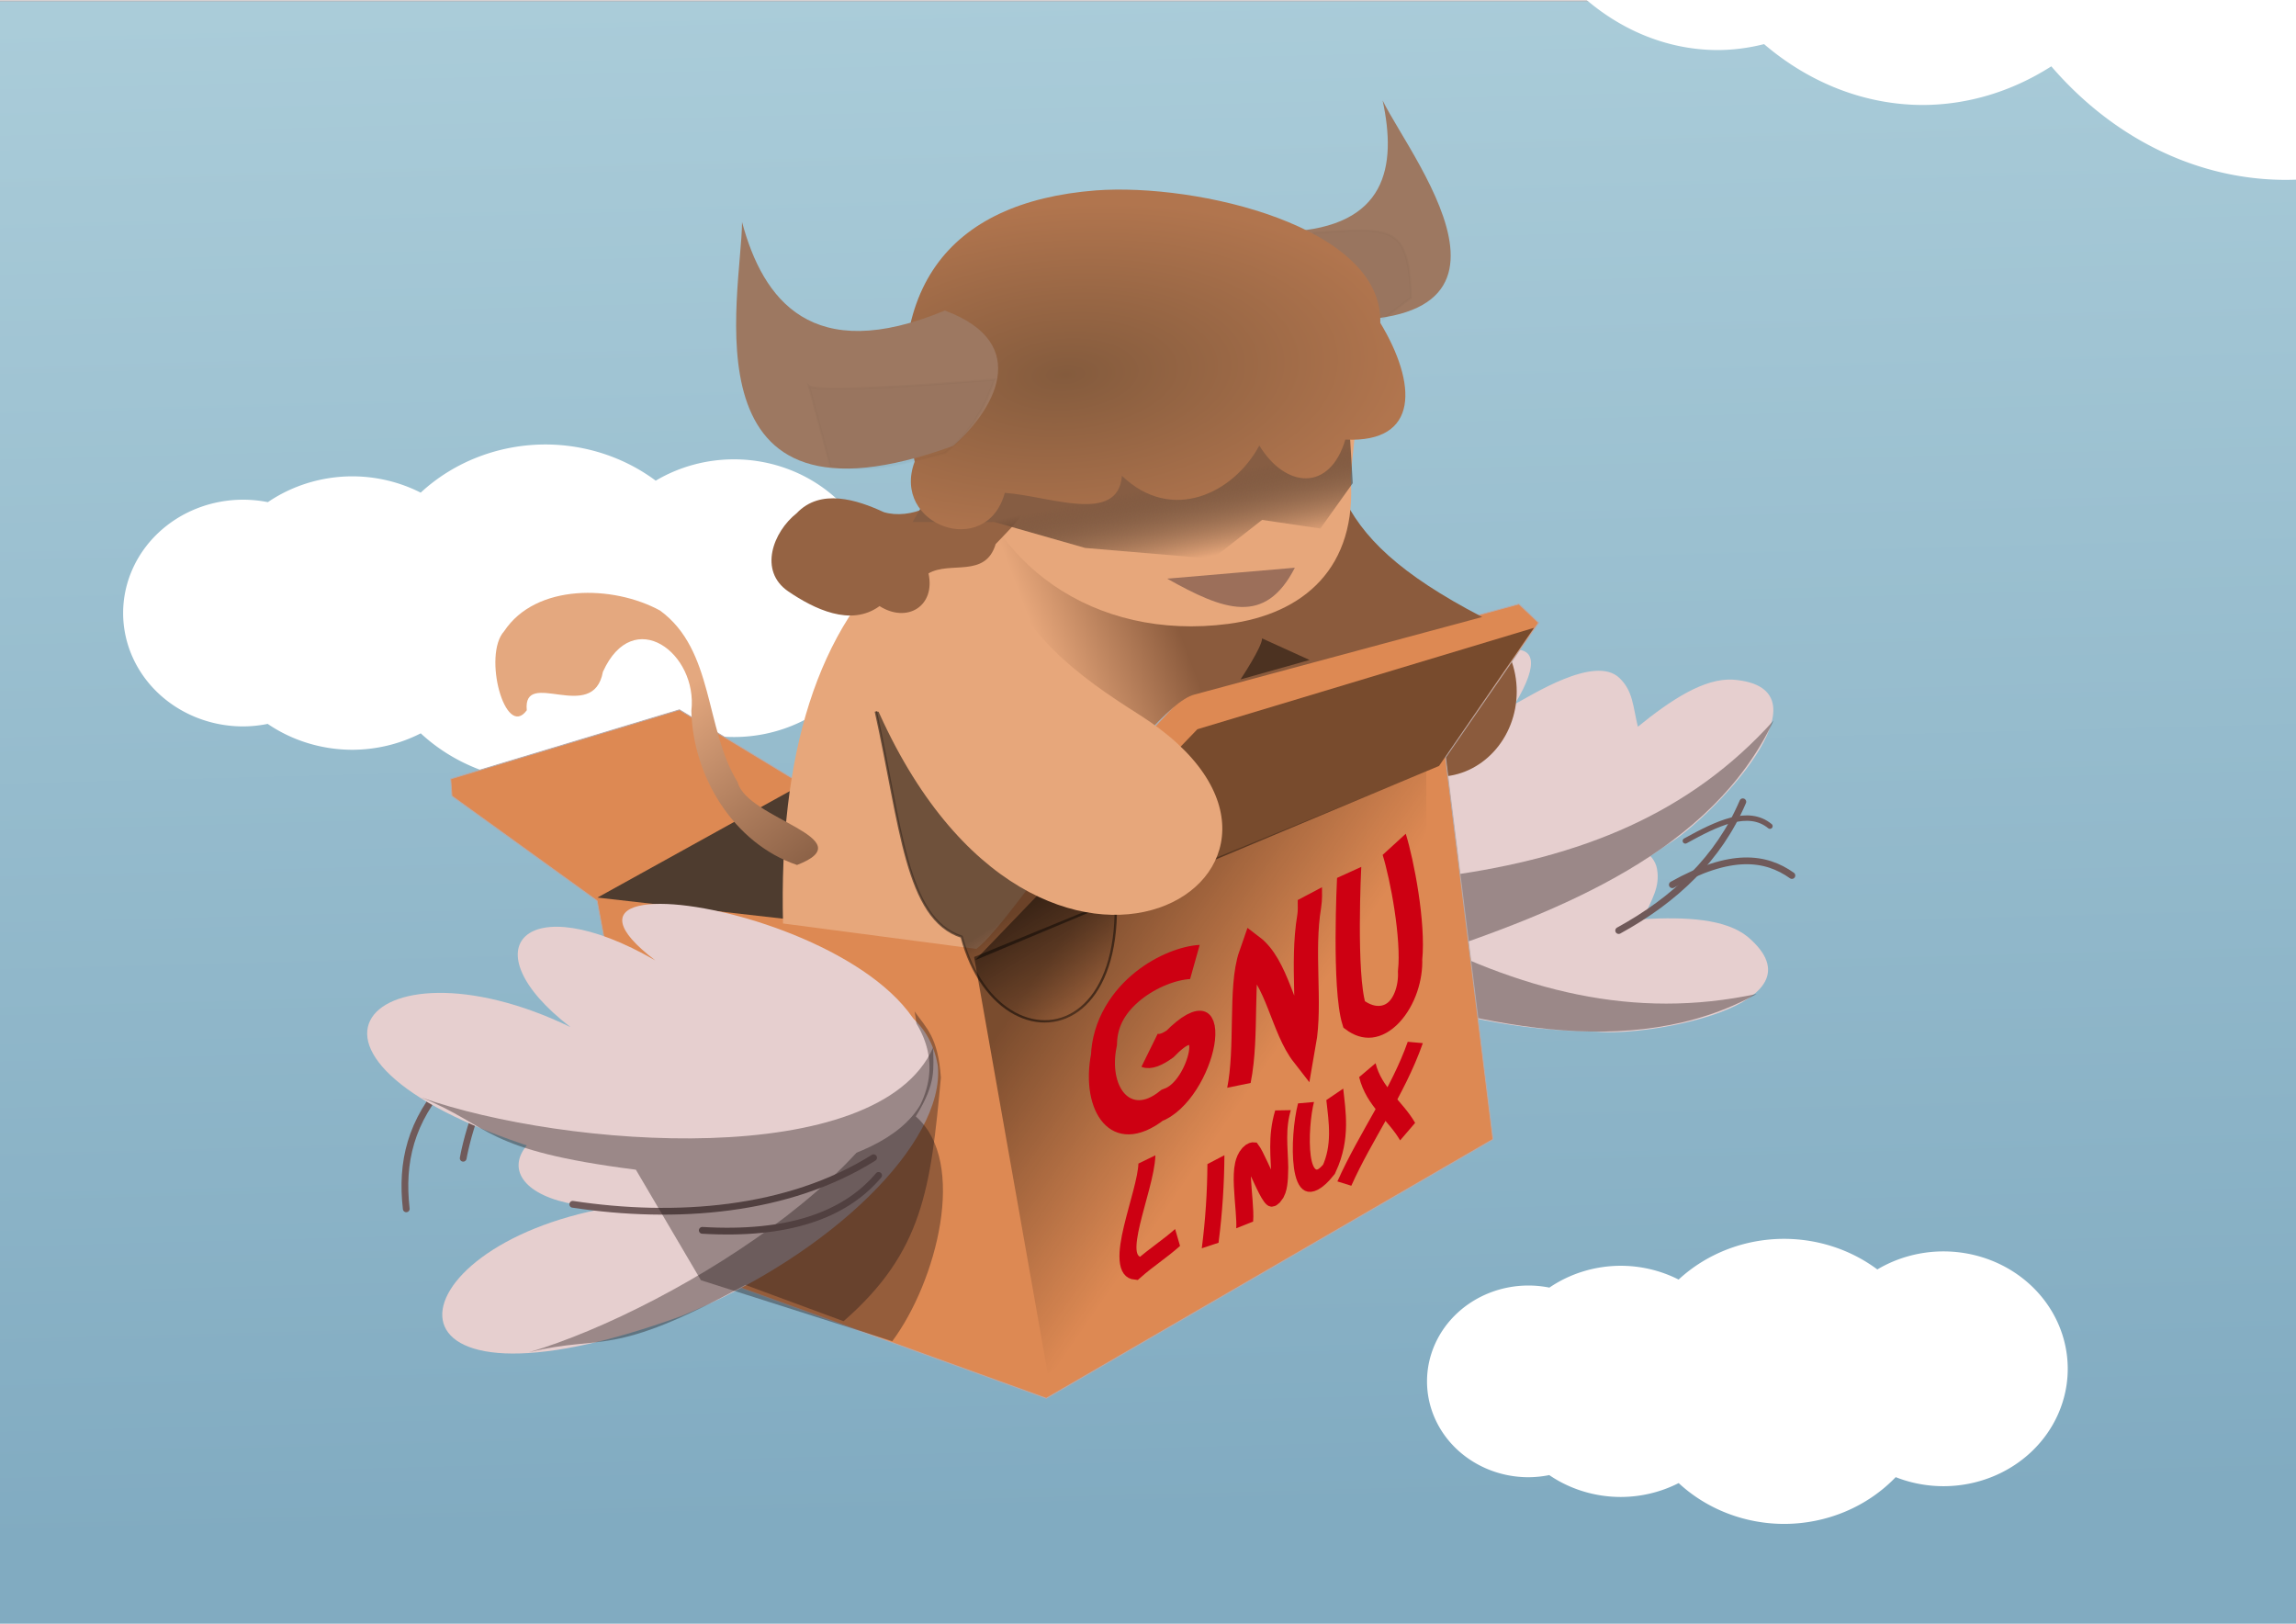 <?xml version="1.0" encoding="UTF-8" standalone="no"?>
<!-- Created with Inkscape (http://www.inkscape.org/) -->

<svg
   xmlns:dc="http://purl.org/dc/elements/1.1/"
   xmlns:cc="http://creativecommons.org/ns#"
   xmlns:rdf="http://www.w3.org/1999/02/22-rdf-syntax-ns#"
   xmlns:svg="http://www.w3.org/2000/svg"
   xmlns="http://www.w3.org/2000/svg"
   xmlns:xlink="http://www.w3.org/1999/xlink"
   xmlns:sodipodi="http://sodipodi.sourceforge.net/DTD/sodipodi-0.dtd"
   xmlns:inkscape="http://www.inkscape.org/namespaces/inkscape"
   width="297mm"
   height="210mm"
   viewBox="0 0 1052.362 744.094"
   id="svg2"
   version="1.1"
   inkscape:version="0.91 r13725"
   sodipodi:docname="gnu.svg">
  <title
     id="title4308">GNU volando</title>
  <sodipodi:namedview
     id="base"
     pagecolor="#ffffff"
     bordercolor="#666666"
     borderopacity="1.0"
     inkscape:pageopacity="0.0"
     inkscape:pageshadow="2"
     inkscape:zoom="0.60491286"
     inkscape:cx="435.96495"
     inkscape:cy="-22.743767"
     inkscape:document-units="px"
     inkscape:current-layer="move2"
     showgrid="false"
     inkscape:window-width="1600"
     inkscape:window-height="900"
     inkscape:window-x="0"
     inkscape:window-y="0"
     inkscape:window-maximized="1"
     showguides="false"
     borderlayer="true"
     inkscape:showpageshadow="false" />
  <defs
     id="defs4">
    <linearGradient
       id="linearGradient5733"
       inkscape:collect="always">
      <stop
         id="stop5735"
         offset="0"
         style="stop-color:#8ba9b9;stop-opacity:1" />
      <stop
         id="stop5737"
         offset="1"
         style="stop-color:#b2cad3;stop-opacity:1" />
    </linearGradient>
    <linearGradient
       id="linearGradient5694"
       inkscape:collect="always">
      <stop
         id="stop5696"
         offset="0"
         style="stop-color:#785e4c;stop-opacity:1" />
      <stop
         id="stop5698"
         offset="1"
         style="stop-color:#9f7b63;stop-opacity:1" />
    </linearGradient>
    <linearGradient
       inkscape:collect="always"
       id="linearGradient4485">
      <stop
         style="stop-color:#deaa87;stop-opacity:1;"
         offset="0"
         id="stop5416" />
      <stop
         style="stop-color:#7c614f;stop-opacity:1"
         offset="1"
         id="stop5418" />
    </linearGradient>
    <linearGradient
       id="linearGradient5374"
       inkscape:collect="always">
      <stop
         id="stop5376"
         offset="0"
         style="stop-color:#000000;stop-opacity:0.449" />
      <stop
         id="stop5378"
         offset="1"
         style="stop-color:#000000;stop-opacity:0;" />
    </linearGradient>
    <linearGradient
       id="linearGradient4557"
       inkscape:collect="always">
      <stop
         id="stop4559"
         offset="0"
         style="stop-color:#7c614f;stop-opacity:1" />
      <stop
         id="stop4561"
         offset="1"
         style="stop-color:#000000;stop-opacity:0;" />
    </linearGradient>
    <linearGradient
       inkscape:collect="always"
       id="linearGradient4232">
      <stop
         style="stop-color:#000000;stop-opacity:1"
         offset="0"
         id="stop4234" />
      <stop
         style="stop-color:#000000;stop-opacity:0;"
         offset="1"
         id="stop4236" />
    </linearGradient>
    <linearGradient
       id="linearGradient4224"
       inkscape:collect="always">
      <stop
         id="stop4226"
         offset="0"
         style="stop-color:#000000;stop-opacity:1;" />
      <stop
         id="stop4228"
         offset="1"
         style="stop-color:#000000;stop-opacity:0;" />
    </linearGradient>
    <linearGradient
       gradientTransform="translate(141.769,121.517)"
       gradientUnits="userSpaceOnUse"
       y2="664.73"
       x2="397.528"
       y1="646.306"
       x1="388.393"
       id="linearGradient4222"
       xlink:href="#linearGradient4224"
       inkscape:collect="always" />
    <linearGradient
       gradientTransform="translate(141.769,121.517)"
       gradientUnits="userSpaceOnUse"
       y2="646.306"
       x2="388.393"
       y1="604.674"
       x1="362.953"
       id="linearGradient4230"
       xlink:href="#linearGradient4232"
       inkscape:collect="always" />
    <linearGradient
       gradientTransform="matrix(1.033,0,0,1.033,87.892,103.323)"
       gradientUnits="userSpaceOnUse"
       y2="506.112"
       x2="448.822"
       y1="527.581"
       x1="391.774"
       id="linearGradient4491"
       xlink:href="#linearGradient4485"
       inkscape:collect="always" />
    <filter
       height="1.641"
       y="-0.32"
       width="1.381"
       x="-0.19"
       id="filter4551"
       style="color-interpolation-filters:sRGB"
       inkscape:collect="always">
      <feGaussianBlur
         id="feGaussianBlur4553"
         stdDeviation="2.429"
         inkscape:collect="always" />
    </filter>
    <linearGradient
       gradientTransform="translate(141.769,121.517)"
       gradientUnits="userSpaceOnUse"
       y2="441.453"
       x2="470.629"
       y1="406.984"
       x1="463.507"
       id="linearGradient4563"
       xlink:href="#linearGradient4557"
       inkscape:collect="always" />
    <filter
       height="1.077"
       y="-0.038"
       width="1.099"
       x="-0.049"
       id="filter4757"
       style="color-interpolation-filters:sRGB"
       inkscape:collect="always">
      <feGaussianBlur
         id="feGaussianBlur4759"
         stdDeviation="2.196"
         inkscape:collect="always" />
    </filter>
    <linearGradient
       gradientTransform="matrix(1.033,0,0,1.033,85.914,103.323)"
       y2="489.91"
       x2="462.466"
       y1="522.464"
       x1="402.008"
       gradientUnits="userSpaceOnUse"
       id="linearGradient4788"
       xlink:href="#linearGradient4485"
       inkscape:collect="always" />
    <filter
       height="1.05"
       y="-0.025"
       width="1.031"
       x="-0.016"
       id="filter4924"
       style="color-interpolation-filters:sRGB"
       inkscape:collect="always">
      <feGaussianBlur
         id="feGaussianBlur4926"
         stdDeviation="1.586"
         inkscape:collect="always" />
    </filter>
    <filter
       height="1.295"
       y="-0.148"
       width="1.141"
       x="-0.071"
       id="filter5364"
       style="color-interpolation-filters:sRGB"
       inkscape:collect="always">
      <feGaussianBlur
         id="feGaussianBlur5366"
         stdDeviation="2.422"
         inkscape:collect="always" />
    </filter>
    <filter
       height="1.296"
       y="-0.148"
       width="1.258"
       x="-0.129"
       id="filter5368"
       style="color-interpolation-filters:sRGB"
       inkscape:collect="always">
      <feGaussianBlur
         id="feGaussianBlur5370"
         stdDeviation="2.422"
         inkscape:collect="always" />
    </filter>
    <linearGradient
       gradientTransform="matrix(1.033,0,0,1.033,87.892,103.323)"
       gradientUnits="userSpaceOnUse"
       y2="683.311"
       x2="468.266"
       y1="622.45"
       x1="380.377"
       id="linearGradient5380"
       xlink:href="#linearGradient5374"
       inkscape:collect="always" />
    <linearGradient
       gradientTransform="matrix(1.033,0,0,1.033,87.892,103.323)"
       y2="583.296"
       x2="280.25"
       y1="504.242"
       x1="218.652"
       gradientUnits="userSpaceOnUse"
       id="linearGradient5422"
       xlink:href="#linearGradient4485"
       inkscape:collect="always" />
    <filter
       height="1.095"
       y="-0.047"
       width="1.032"
       x="-0.016"
       id="filter5626"
       style="color-interpolation-filters:sRGB"
       inkscape:collect="always">
      <feGaussianBlur
         id="feGaussianBlur5628"
         stdDeviation="1.307"
         inkscape:collect="always" />
    </filter>
    <radialGradient
       gradientUnits="userSpaceOnUse"
       gradientTransform="matrix(1.424,-0.103,0.051,0.699,-88.123,263.995)"
       r="111.091"
       fy="366.591"
       fx="391.708"
       cy="366.591"
       cx="391.708"
       id="radialGradient5700"
       xlink:href="#linearGradient5694"
       inkscape:collect="always" />
    <linearGradient
       gradientTransform="matrix(1,0,0,0.967,-0.003,22.567)"
       gradientUnits="userSpaceOnUse"
       y2="288.558"
       x2="607.113"
       y1="1011.871"
       x1="626.658"
       id="linearGradient5739"
       xlink:href="#linearGradient5733"
       inkscape:collect="always" />
    <radialGradient
       gradientUnits="userSpaceOnUse"
       gradientTransform="matrix(1.424,-0.103,0.051,0.699,-88.123,263.995)"
       r="111.091"
       fy="366.591"
       fx="391.708"
       cy="366.591"
       cx="391.708"
       id="radialGradient5700-135"
       xlink:href="#linearGradient5694-734"
       inkscape:collect="always" />
    <linearGradient
       id="linearGradient5694-734"
       inkscape:collect="always">
      <stop
         id="stop5995"
         offset="0"
         style="stop-color:#7c5d47;stop-opacity:1" />
      <stop
         id="stop5997"
         offset="1"
         style="stop-color:#a5795c;stop-opacity:1" />
    </linearGradient>
    <linearGradient
       gradientTransform="matrix(1.033,0,0,1.033,87.892,103.323)"
       gradientUnits="userSpaceOnUse"
       y2="506.112"
       x2="448.822"
       y1="527.581"
       x1="391.774"
       id="linearGradient4491-67"
       xlink:href="#linearGradient4485-581"
       inkscape:collect="always" />
    <linearGradient
       inkscape:collect="always"
       id="linearGradient4485-581">
      <stop
         style="stop-color:#e1a983;stop-opacity:1;"
         offset="0"
         id="stop6200" />
      <stop
         style="stop-color:#815f49;stop-opacity:1"
         offset="1"
         id="stop6202" />
    </linearGradient>
    <linearGradient
       gradientTransform="matrix(1.033,0,0,1.033,85.914,103.323)"
       y2="489.91"
       x2="462.466"
       y1="522.464"
       x1="402.008"
       gradientUnits="userSpaceOnUse"
       id="linearGradient4788-315"
       xlink:href="#linearGradient4485-625"
       inkscape:collect="always" />
    <linearGradient
       inkscape:collect="always"
       id="linearGradient4485-625">
      <stop
         style="stop-color:#e1a983;stop-opacity:1;"
         offset="0"
         id="stop6206" />
      <stop
         style="stop-color:#815f49;stop-opacity:1"
         offset="1"
         id="stop6208" />
    </linearGradient>
    <linearGradient
       gradientTransform="matrix(1.033,0,0,1.033,87.892,103.323)"
       y2="583.296"
       x2="280.25"
       y1="504.242"
       x1="218.652"
       gradientUnits="userSpaceOnUse"
       id="linearGradient5422-354"
       xlink:href="#linearGradient4485-414"
       inkscape:collect="always" />
    <linearGradient
       inkscape:collect="always"
       id="linearGradient4485-414">
      <stop
         style="stop-color:#e1a983;stop-opacity:1;"
         offset="0"
         id="stop6640" />
      <stop
         style="stop-color:#815f49;stop-opacity:1"
         offset="1"
         id="stop6642" />
    </linearGradient>
    <linearGradient
       gradientTransform="translate(141.769,121.517)"
       gradientUnits="userSpaceOnUse"
       y2="646.306"
       x2="388.393"
       y1="604.674"
       x1="362.953"
       id="linearGradient4230-452"
       xlink:href="#linearGradient4232-128"
       inkscape:collect="always" />
    <linearGradient
       inkscape:collect="always"
       id="linearGradient4232-128">
      <stop
         style="stop-color:#000000;stop-opacity:1"
         offset="0"
         id="stop6646" />
      <stop
         style="stop-color:#000000;stop-opacity:0;"
         offset="1"
         id="stop6648" />
    </linearGradient>
    <linearGradient
       gradientTransform="translate(141.769,121.517)"
       gradientUnits="userSpaceOnUse"
       y2="664.73"
       x2="397.528"
       y1="646.306"
       x1="388.393"
       id="linearGradient4222-934"
       xlink:href="#linearGradient4224-728"
       inkscape:collect="always" />
    <linearGradient
       id="linearGradient4224-728"
       inkscape:collect="always">
      <stop
         id="stop6652"
         offset="0"
         style="stop-color:#000000;stop-opacity:1;" />
      <stop
         id="stop6654"
         offset="1"
         style="stop-color:#000000;stop-opacity:0;" />
    </linearGradient>
    <linearGradient
       gradientTransform="translate(141.769,121.517)"
       gradientUnits="userSpaceOnUse"
       y2="441.453"
       x2="470.629"
       y1="406.984"
       x1="463.507"
       id="linearGradient4563-156"
       xlink:href="#linearGradient4557-97"
       inkscape:collect="always" />
    <linearGradient
       id="linearGradient4557-97"
       inkscape:collect="always">
      <stop
         id="stop6658"
         offset="0"
         style="stop-color:#815f49;stop-opacity:1" />
      <stop
         id="stop6660"
         offset="1"
         style="stop-color:#000000;stop-opacity:0;" />
    </linearGradient>
    <linearGradient
       gradientTransform="matrix(1,0,0,0.967,-0.003,22.567)"
       gradientUnits="userSpaceOnUse"
       y2="288.558"
       x2="607.113"
       y1="1011.871"
       x1="626.658"
       id="linearGradient5739-317"
       xlink:href="#linearGradient5733-918"
       inkscape:collect="always" />
    <linearGradient
       id="linearGradient5733-918"
       inkscape:collect="always">
      <stop
         id="stop6664"
         offset="0"
         style="stop-color:#86aabd;stop-opacity:1" />
      <stop
         id="stop6666"
         offset="1"
         style="stop-color:#aecbd6;stop-opacity:1" />
    </linearGradient>
    <linearGradient
       gradientTransform="matrix(1.033,0,0,1.033,85.914,103.323)"
       y2="489.91"
       x2="462.466"
       y1="522.464"
       x1="402.008"
       gradientUnits="userSpaceOnUse"
       id="linearGradient4788-315-969"
       xlink:href="#linearGradient4485-625-980"
       inkscape:collect="always" />
    <linearGradient
       inkscape:collect="always"
       id="linearGradient4485-625-980">
      <stop
         style="stop-color:#e4a87f;stop-opacity:1;"
         offset="0"
         id="stop6670" />
      <stop
         style="stop-color:#865d43;stop-opacity:1"
         offset="1"
         id="stop6672" />
    </linearGradient>
    <linearGradient
       gradientTransform="matrix(1.033,0,0,1.033,87.892,103.323)"
       gradientUnits="userSpaceOnUse"
       y2="506.112"
       x2="448.822"
       y1="527.581"
       x1="391.774"
       id="linearGradient4491-67-961"
       xlink:href="#linearGradient4485-581-363"
       inkscape:collect="always" />
    <linearGradient
       inkscape:collect="always"
       id="linearGradient4485-581-363">
      <stop
         style="stop-color:#e4a87f;stop-opacity:1;"
         offset="0"
         id="stop6676" />
      <stop
         style="stop-color:#865d43;stop-opacity:1"
         offset="1"
         id="stop6678" />
    </linearGradient>
    <linearGradient
       gradientTransform="matrix(1.033,0,0,1.033,87.892,103.323)"
       gradientUnits="userSpaceOnUse"
       y2="683.311"
       x2="468.266"
       y1="622.45"
       x1="380.377"
       id="linearGradient5380-782"
       xlink:href="#linearGradient5374-840"
       inkscape:collect="always" />
    <linearGradient
       id="linearGradient5374-840"
       inkscape:collect="always">
      <stop
         id="stop6682"
         offset="0"
         style="stop-color:#000000;stop-opacity:0.449" />
      <stop
         id="stop6684"
         offset="1"
         style="stop-color:#000000;stop-opacity:0;" />
    </linearGradient>
    <radialGradient
       gradientUnits="userSpaceOnUse"
       gradientTransform="matrix(1.424,-0.103,0.051,0.699,-88.123,263.995)"
       r="111.091"
       fy="366.591"
       fx="391.708"
       cy="366.591"
       cx="391.708"
       id="radialGradient5700-135-409"
       xlink:href="#linearGradient5694-734-104"
       inkscape:collect="always" />
    <linearGradient
       id="linearGradient5694-734-104"
       inkscape:collect="always">
      <stop
         id="stop6688"
         offset="0"
         style="stop-color:#805c42;stop-opacity:1" />
      <stop
         id="stop6690"
         offset="1"
         style="stop-color:#ab7755;stop-opacity:1" />
    </linearGradient>
    <linearGradient
       gradientTransform="matrix(1.033,0,0,1.033,87.892,103.323)"
       y2="583.296"
       x2="280.25"
       y1="504.242"
       x1="218.652"
       gradientUnits="userSpaceOnUse"
       id="linearGradient5422-354-318"
       xlink:href="#linearGradient4485-414-502"
       inkscape:collect="always" />
    <linearGradient
       inkscape:collect="always"
       id="linearGradient4485-414-502">
      <stop
         style="stop-color:#e4a87f;stop-opacity:1;"
         offset="0"
         id="stop6980" />
      <stop
         style="stop-color:#865d43;stop-opacity:1"
         offset="1"
         id="stop6982" />
    </linearGradient>
    <linearGradient
       gradientTransform="translate(141.769,121.517)"
       gradientUnits="userSpaceOnUse"
       y2="646.306"
       x2="388.393"
       y1="604.674"
       x1="362.953"
       id="linearGradient4230-452-918"
       xlink:href="#linearGradient4232-128-903"
       inkscape:collect="always" />
    <linearGradient
       inkscape:collect="always"
       id="linearGradient4232-128-903">
      <stop
         style="stop-color:#000000;stop-opacity:1"
         offset="0"
         id="stop6986" />
      <stop
         style="stop-color:#000000;stop-opacity:0;"
         offset="1"
         id="stop6988" />
    </linearGradient>
    <linearGradient
       gradientTransform="translate(141.769,121.517)"
       gradientUnits="userSpaceOnUse"
       y2="664.73"
       x2="397.528"
       y1="646.306"
       x1="388.393"
       id="linearGradient4222-934-583"
       xlink:href="#linearGradient4224-728-182"
       inkscape:collect="always" />
    <linearGradient
       id="linearGradient4224-728-182"
       inkscape:collect="always">
      <stop
         id="stop6992"
         offset="0"
         style="stop-color:#000000;stop-opacity:1;" />
      <stop
         id="stop6994"
         offset="1"
         style="stop-color:#000000;stop-opacity:0;" />
    </linearGradient>
    <linearGradient
       gradientTransform="translate(141.769,121.517)"
       gradientUnits="userSpaceOnUse"
       y2="441.453"
       x2="470.629"
       y1="406.984"
       x1="463.507"
       id="linearGradient4563-156-920"
       xlink:href="#linearGradient4557-97-545"
       inkscape:collect="always" />
    <linearGradient
       id="linearGradient4557-97-545"
       inkscape:collect="always">
      <stop
         id="stop6998"
         offset="0"
         style="stop-color:#865d43;stop-opacity:1" />
      <stop
         id="stop7000"
         offset="1"
         style="stop-color:#000000;stop-opacity:0;" />
    </linearGradient>
    <linearGradient
       gradientTransform="matrix(1,0,0,0.967,-0.003,22.567)"
       gradientUnits="userSpaceOnUse"
       y2="288.558"
       x2="607.113"
       y1="1011.871"
       x1="626.658"
       id="linearGradient5739-317-991"
       xlink:href="#linearGradient5733-918-104"
       inkscape:collect="always" />
    <linearGradient
       id="linearGradient5733-918-104"
       inkscape:collect="always">
      <stop
         id="stop7004"
         offset="0"
         style="stop-color:#81abc1;stop-opacity:1" />
      <stop
         id="stop7006"
         offset="1"
         style="stop-color:#aaccd9;stop-opacity:1" />
    </linearGradient>
    <linearGradient
       gradientTransform="matrix(1.033,0,0,1.033,85.914,103.323)"
       y2="489.91"
       x2="462.466"
       y1="522.464"
       x1="402.008"
       gradientUnits="userSpaceOnUse"
       id="linearGradient4788-315-969-485"
       xlink:href="#linearGradient4485-625-980-652"
       inkscape:collect="always" />
    <linearGradient
       inkscape:collect="always"
       id="linearGradient4485-625-980-652">
      <stop
         style="stop-color:#e7a77b;stop-opacity:1;"
         offset="0"
         id="stop7010" />
      <stop
         style="stop-color:#8b5b3d;stop-opacity:1"
         offset="1"
         id="stop7012" />
    </linearGradient>
    <linearGradient
       gradientTransform="matrix(1.033,0,0,1.033,87.892,103.323)"
       gradientUnits="userSpaceOnUse"
       y2="506.112"
       x2="448.822"
       y1="527.581"
       x1="391.774"
       id="linearGradient4491-67-961-277"
       xlink:href="#linearGradient4485-581-363-163"
       inkscape:collect="always" />
    <linearGradient
       inkscape:collect="always"
       id="linearGradient4485-581-363-163">
      <stop
         style="stop-color:#e7a77b;stop-opacity:1;"
         offset="0"
         id="stop7016" />
      <stop
         style="stop-color:#8b5b3d;stop-opacity:1"
         offset="1"
         id="stop7018" />
    </linearGradient>
    <linearGradient
       gradientTransform="matrix(1.033,0,0,1.033,87.892,103.323)"
       gradientUnits="userSpaceOnUse"
       y2="683.311"
       x2="468.266"
       y1="622.45"
       x1="380.377"
       id="linearGradient5380-782-634"
       xlink:href="#linearGradient5374-840-684"
       inkscape:collect="always" />
    <linearGradient
       id="linearGradient5374-840-684"
       inkscape:collect="always">
      <stop
         id="stop7022"
         offset="0"
         style="stop-color:#000000;stop-opacity:0.449" />
      <stop
         id="stop7024"
         offset="1"
         style="stop-color:#000000;stop-opacity:0;" />
    </linearGradient>
    <radialGradient
       gradientUnits="userSpaceOnUse"
       gradientTransform="matrix(1.424,-0.103,0.051,0.699,-88.123,263.995)"
       r="111.091"
       fy="366.591"
       fx="391.708"
       cy="366.591"
       cx="391.708"
       id="radialGradient5700-135-409-432"
       xlink:href="#linearGradient5694-734-104-928"
       inkscape:collect="always" />
    <linearGradient
       id="linearGradient5694-734-104-928"
       inkscape:collect="always">
      <stop
         id="stop7028"
         offset="0"
         style="stop-color:#845b3d;stop-opacity:1" />
      <stop
         id="stop7030"
         offset="1"
         style="stop-color:#b1754e;stop-opacity:1" />
    </linearGradient>
  </defs>
  <g
     transform="translate(0,-308.268)"
     style="display:inline;opacity:1"
     inkscape:label="vect"
     id="layer2"
     inkscape:groupmode="layer">
    <g
       id="cielo">
      <rect
         style="color:#000000;clip-rule:nonzero;display:inline;overflow:visible;visibility:visible;opacity:1;isolation:auto;mix-blend-mode:normal;color-interpolation:sRGB;color-interpolation-filters:linearRGB;solid-color:#000000;solid-opacity:1;fill:url(#linearGradient5739-317-991);fill-opacity:1;fill-rule:evenodd;stroke:#b7a9a9;stroke-width:0.407;stroke-linecap:round;stroke-linejoin:round;stroke-miterlimit:4;stroke-dasharray:none;stroke-dashoffset:0;stroke-opacity:1;marker:none;paint-order:normal;color-rendering:auto;image-rendering:auto;shape-rendering:auto;text-rendering:auto;enable-background:accumulate"
         id="rect3596"
         width="1056.338"
         height="746.77"
         x="-0.974"
         y="308.655"
         ry="0"
         inkscape:export-xdpi="123.19894"
         inkscape:export-ydpi="123.19894" />
    </g>
    <path
       style="color:#000000;clip-rule:nonzero;display:inline;overflow:visible;visibility:visible;opacity:1;isolation:auto;mix-blend-mode:normal;color-interpolation:sRGB;color-interpolation-filters:linearRGB;solid-color:#000000;solid-opacity:1;fill:#ffffff;fill-opacity:1;fill-rule:evenodd;stroke:none;stroke-width:0.413;stroke-linecap:round;stroke-linejoin:round;stroke-miterlimit:4;stroke-dasharray:none;stroke-dashoffset:0;stroke-opacity:1;marker:none;paint-order:normal;color-rendering:auto;image-rendering:auto;shape-rendering:auto;text-rendering:auto;enable-background:accumulate"
       d="m 250.046,511.96 a 81.797,77.253 0 0 0 -57.226,22.076 66.341,62.656 0 0 0 -31.387,-7.479 66.341,62.656 0 0 0 -38.663,11.835 55.007,51.951 0 0 0 -11.325,-1.132 55.007,51.951 0 0 0 -55.007,51.952 55.007,51.951 0 0 0 55.007,51.95 55.007,51.951 0 0 0 11.248,-1.158 66.341,62.656 0 0 0 38.739,11.863 66.341,62.656 0 0 0 31.414,-7.534 81.797,77.253 0 0 0 57.2,22.131 81.797,77.253 0 0 0 60.45,-25.345 67.372,63.629 0 0 0 25.891,4.905 67.372,63.629 0 0 0 67.373,-63.63 67.372,63.629 0 0 0 -67.373,-63.628 67.372,63.629 0 0 0 -35.842,9.783 81.797,77.253 0 0 0 -50.5,-16.59 z"
       id="nube0"
       inkscape:connector-curvature="0" />
    <path
       inkscape:connector-curvature="0"
       id="nube2"
       d="m 817.769,875.991 a 69.162,65.319 0 0 0 -48.386,18.666 56.093,52.977 0 0 0 -26.539,-6.324 56.093,52.977 0 0 0 -32.69,10.007 46.51,43.926 0 0 0 -9.575,-0.957 46.51,43.926 0 0 0 -46.51,43.927 46.51,43.926 0 0 0 46.51,43.925 46.51,43.926 0 0 0 9.511,-0.979 56.093,52.977 0 0 0 32.755,10.031 56.093,52.977 0 0 0 26.561,-6.37 69.162,65.319 0 0 0 48.364,18.712 69.162,65.319 0 0 0 51.112,-21.429 56.965,53.8 0 0 0 21.892,4.147 56.965,53.8 0 0 0 56.965,-53.801 56.965,53.8 0 0 0 -56.965,-53.799 56.965,53.8 0 0 0 -30.305,8.272 69.162,65.319 0 0 0 -42.699,-14.028 z"
       style="color:#000000;clip-rule:nonzero;display:inline;overflow:visible;visibility:visible;opacity:1;isolation:auto;mix-blend-mode:normal;color-interpolation:sRGB;color-interpolation-filters:linearRGB;solid-color:#000000;solid-opacity:1;fill:#ffffff;fill-opacity:1;fill-rule:evenodd;stroke:none;stroke-width:0.349;stroke-linecap:round;stroke-linejoin:round;stroke-miterlimit:4;stroke-dasharray:none;stroke-dashoffset:0;stroke-opacity:1;marker:none;paint-order:normal;color-rendering:auto;image-rendering:auto;shape-rendering:auto;text-rendering:auto;enable-background:accumulate" />
    <path
       style="color:#000000;clip-rule:nonzero;display:inline;overflow:visible;visibility:visible;opacity:1;isolation:auto;mix-blend-mode:normal;color-interpolation:sRGB;color-interpolation-filters:linearRGB;solid-color:#000000;solid-opacity:1;fill:#ffffff;fill-opacity:1;fill-rule:evenodd;stroke:none;stroke-width:0.868;stroke-linecap:round;stroke-linejoin:round;stroke-miterlimit:4;stroke-dasharray:none;stroke-dashoffset:0;stroke-opacity:1;marker:none;paint-order:normal;color-rendering:auto;image-rendering:auto;shape-rendering:auto;text-rendering:auto;enable-background:accumulate"
       d="m 1047.545,27.457 a 153.503,181.62 0 0 0 -107.393,51.901 124.498,147.303 0 0 0 -58.902,-17.584 124.498,147.303 0 0 0 -72.556,27.824 103.228,122.136 0 0 0 -21.252,-2.661 103.228,122.136 0 0 0 -103.228,122.139 103.228,122.136 0 0 0 103.228,122.134 103.228,122.136 0 0 0 21.108,-2.723 124.498,147.303 0 0 0 72.699,27.891 124.498,147.303 0 0 0 58.951,-17.711 153.503,181.62 0 0 0 107.344,52.028 153.503,181.62 0 0 0 113.443,-59.585 126.432,149.59 0 0 0 48.588,11.531 126.432,149.59 0 0 0 126.434,-149.593 126.432,149.59 0 0 0 -126.434,-149.588 126.432,149.59 0 0 0 -67.262,23 153.503,181.62 0 0 0 -94.77,-39.004 z"
       id="nube1"
       inkscape:connector-curvature="0" />
    <g
       id="ala1"
       transform="matrix(0.809,0.588,-0.588,0.809,522.945,-230.761)">
      <g
         transform="translate(3.4999539e-6,3.6266986e-6)"
         style="display:inline;opacity:1"
         id="g3622">
        <path
           style="opacity:1;fill:#e6cfcf;fill-opacity:1;fill-rule:evenodd;stroke:none;stroke-width:0.94px;stroke-linecap:butt;stroke-linejoin:miter;stroke-opacity:1"
           d="m 794.339,619.726 c -13.151,-0.779 -28.321,9.134 -43.636,21.581 -2.332,-9.793 -2.246,-16.29 -8.356,-22.263 -11.278,-11.085 -40.876,8.269 -48.007,11.847 46.87,-77.777 -147.005,46.607 -84.418,101.628 26.939,20.248 95.513,4.469 153.921,-36.977 20.038,-11.593 78.509,-72.078 30.497,-75.816 z"
           id="path3624"
           inkscape:connector-curvature="0"
           sodipodi:nodetypes="cccccccc" />
        <path
           sodipodi:nodetypes="cccc"
           inkscape:connector-curvature="0"
           id="path3626"
           d="m 662.546,709.714 c 62.314,-8.439 112.09,-28.631 150.34,-71.214 -27.871,59.666 -96.826,87.293 -162.209,108.799 z"
           style="fill:#211717;fill-opacity:0.382;fill-rule:evenodd;stroke:none;stroke-width:1px;stroke-linecap:butt;stroke-linejoin:miter;stroke-opacity:1" />
      </g>
      <path
         style="display:inline;opacity:1;fill:none;fill-rule:evenodd;stroke:#705a5a;stroke-width:3.099;stroke-linecap:round;stroke-linejoin:round;stroke-miterlimit:4;stroke-dasharray:none;stroke-opacity:1"
         d="m 752.225,620.731 c 12.824,-27.828 27.067,-35.469 41.836,-35.639"
         id="path5676"
         inkscape:connector-curvature="0"
         sodipodi:nodetypes="cc" />
      <path
         style="display:inline;opacity:1;fill:none;fill-rule:evenodd;stroke:#705a5a;stroke-width:2.479;stroke-linecap:round;stroke-linejoin:round;stroke-miterlimit:4;stroke-dasharray:none;stroke-opacity:1"
         d="m 772.625,572.713 c -12.86,-0.783 -20.331,13.173 -27.39,28.258"
         id="path5678"
         inkscape:connector-curvature="0"
         sodipodi:nodetypes="cc" />
    </g>
    <g
       id="ala0">
      <g
         id="g3583"
         style="display:inline;opacity:1"
         transform="translate(3.4999539e-6,3.6266986e-6)">
        <path
           sodipodi:nodetypes="cccccccc"
           inkscape:connector-curvature="0"
           id="path4151"
           d="m 794.339,619.726 c -13.151,-0.779 -28.321,9.134 -43.636,21.581 -2.332,-9.793 -2.246,-16.29 -8.356,-22.263 -11.278,-11.085 -40.876,8.269 -48.007,11.847 46.87,-77.777 -147.005,46.607 -84.418,101.628 26.939,20.248 95.513,4.469 153.921,-36.977 20.038,-11.593 78.509,-72.078 30.497,-75.816 z"
           style="opacity:1;fill:#e6cfcf;fill-opacity:1;fill-rule:evenodd;stroke:none;stroke-width:0.94px;stroke-linecap:butt;stroke-linejoin:miter;stroke-opacity:1" />
        <path
           style="fill:#211717;fill-opacity:0.382;fill-rule:evenodd;stroke:none;stroke-width:1px;stroke-linecap:butt;stroke-linejoin:miter;stroke-opacity:1"
           d="m 662.546,709.714 c 62.314,-8.439 112.09,-28.631 150.34,-71.214 -27.871,59.666 -96.826,87.293 -162.209,108.799 z"
           id="path4240"
           inkscape:connector-curvature="0"
           sodipodi:nodetypes="cccc" />
      </g>
      <path
         style="display:inline;opacity:1;fill:none;fill-rule:evenodd;stroke:#705a5a;stroke-width:3.099;stroke-linecap:round;stroke-linejoin:round;stroke-miterlimit:4;stroke-dasharray:none;stroke-opacity:1"
         d="m 798.816,675.704 c -11.089,25.974 -31.061,44.841 -56.904,59.012"
         id="path5674"
         inkscape:connector-curvature="0"
         sodipodi:nodetypes="cc"
         inkscape:transform-center-x="-23.149134"
         inkscape:transform-center-y="-19.832759" />
    </g>
    <g
       id="gnu">
      <ellipse
         style="color:#000000;clip-rule:nonzero;display:inline;overflow:visible;visibility:visible;opacity:1;isolation:auto;mix-blend-mode:normal;color-interpolation:sRGB;color-interpolation-filters:linearRGB;solid-color:#000000;solid-opacity:1;fill:url(#linearGradient4788-315-969-485);fill-opacity:1;fill-rule:evenodd;stroke:none;stroke-width:1px;stroke-linecap:butt;stroke-linejoin:miter;stroke-miterlimit:4;stroke-dasharray:none;stroke-dashoffset:0;stroke-opacity:1;marker:none;paint-order:normal;color-rendering:auto;image-rendering:auto;shape-rendering:auto;text-rendering:auto;enable-background:accumulate"
         id="path4761"
         cx="659.084"
         cy="625.148"
         rx="36.101"
         ry="39.069" />
      <path
         style="opacity:1;fill:#dd8953;fill-rule:evenodd;stroke:#b7a9a9;stroke-width:0.413;stroke-linecap:butt;stroke-linejoin:miter;stroke-miterlimit:4;stroke-dasharray:none;stroke-opacity:1"
         d="m 273.663,721.057 -66.53,-48.003 -0.552,-7.849 104.842,-31.65 60.334,36.596 67.257,68.246 103.853,-111.766 153.307,-41.541 9.034,8.544 -42.662,61.68 21.76,175.067 -204.739,118.689 -175.067,-63.301 z"
         id="path4147"
         inkscape:connector-curvature="0"
         sodipodi:nodetypes="cccccccccccccc" />
      <path
         style="fill:#4e3c2f;fill-rule:evenodd;stroke:none;stroke-width:1px;stroke-linecap:butt;stroke-linejoin:miter;stroke-opacity:1"
         d="m 375.713,663.227 -101.875,56.377 130.558,14.836 z"
         id="path4212"
         inkscape:connector-curvature="0" />
      <path
         style="opacity:1;fill:url(#linearGradient4491-67-961-277);fill-opacity:1;fill-rule:evenodd;stroke:none;stroke-width:1px;stroke-linecap:butt;stroke-linejoin:miter;stroke-opacity:1"
         d="m 679.36,591.025 c -37.98,-19.781 -55.253,-36.596 -64.29,-56.377 -187.13,-39.322 -259.984,43.184 -256.171,196.826 l 88.6,11.653 c 17.886,-13.25 77.481,-110.511 99.913,-116.554 z"
         id="path4153"
         inkscape:connector-curvature="0"
         sodipodi:nodetypes="ccccsc" />
      <path
         style="fill:#e7a77b;fill-opacity:1;fill-rule:evenodd;stroke:none;stroke-width:1px;stroke-linecap:butt;stroke-linejoin:miter;stroke-opacity:1"
         d="m 440.992,511.898 c 10.896,54.828 60.53,90.28 121.925,82.282 34.477,-4.491 59.436,-25.682 56.109,-67.446 l 6.924,-67.257 -188.914,52.421 z"
         id="path4199"
         inkscape:connector-curvature="0"
         sodipodi:nodetypes="cscccc" />
      <path
         style="fill:#956343;fill-opacity:1;fill-rule:evenodd;stroke:none;stroke-width:1px;stroke-linecap:butt;stroke-linejoin:miter;stroke-opacity:1"
         d="m 437.036,526.735 c -2.844,12.949 -20.251,19.755 -31.95,16.235 -12.348,-5.733 -29.049,-11.028 -39.94,0.496 -10.816,8.536 -17.575,26.451 -3.842,35.823 11.691,7.947 28.657,16.396 41.839,6.73 12.663,8.036 25.732,-0.002 22.429,-14.982 9.914,-5.792 26.081,2.322 30.794,-13.449 8.877,-9.415 22.793,-21.232 12.67,-35.041 -8.773,-15.01 -21.941,1.037 -31.999,4.188 z"
         id="path4190"
         inkscape:connector-curvature="0" />
      <path
         sodipodi:nodetypes="cccc"
         inkscape:connector-curvature="0"
         id="path4203"
         d="m 633.722,354.308 c 6.543,30.333 1.869,57.87 -43.427,60.132 -28.542,12.977 -31.107,24.516 -9.336,37.822 139.079,19.469 66.612,-69.639 52.764,-97.954 z"
         style="fill:#9d7861;fill-rule:evenodd;stroke:none;stroke-width:0.849px;stroke-linecap:butt;stroke-linejoin:miter;stroke-opacity:1" />
      <path
         style="fill:url(#linearGradient4563-156-920);fill-opacity:1;fill-rule:evenodd;stroke:none;stroke-width:1px;stroke-linecap:butt;stroke-linejoin:miter;stroke-opacity:1;filter:url(#filter5626)"
         d="m 538.169,563.002 56.492,4.787 22.022,-17.235 25.852,3.83 14.362,-20.107 -1.915,-32.555 -106.281,19.15 -77.556,14.362 -9.575,16.277 36.385,0 z"
         id="path4555"
         inkscape:connector-curvature="0"
         sodipodi:nodetypes="ccccccccccc"
         transform="matrix(1.033,0,0,1.033,-58.555,-22.203)" />
      <path
         style="opacity:0.154;fill:#000000;fill-rule:evenodd;stroke:#000000;stroke-width:1px;stroke-linecap:butt;stroke-linejoin:miter;stroke-opacity:1;filter:url(#filter5368)"
         d="m 639.663,423.209 c 34.686,-2.202 41.925,-3.821 43.087,28.725 l -12.447,9.575 -32.555,-28.725 z"
         id="path4930"
         inkscape:connector-curvature="0"
         sodipodi:nodetypes="ccccc"
         transform="matrix(1.033,0,0,1.033,-58.555,-22.203)" />
      <path
         style="fill:url(#radialGradient5700-135-409-432);fill-opacity:1;fill-rule:evenodd;stroke:none;stroke-width:1px;stroke-linecap:butt;stroke-linejoin:miter;stroke-opacity:1"
         d="m 419.233,519.811 c -10.936,29.158 32.912,45.063 41.315,14.321 20.237,1.353 51.915,14.674 53.683,-7.824 22.744,21.874 51.155,8.097 62.972,-13.869 12.004,19.649 32.296,21.339 39.425,-2.722 34.372,1.626 32.642,-25.954 16.017,-53.498 1.39,-43.993 -83.566,-64.163 -130.459,-60.689 -67.605,5.316 -100.328,45.754 -82.954,124.281 z"
         id="path4192"
         inkscape:connector-curvature="0"
         sodipodi:nodetypes="cccccccc" />
      <path
         style="fill:#9d7861;fill-rule:evenodd;stroke:none;stroke-width:1px;stroke-linecap:butt;stroke-linejoin:miter;stroke-opacity:1"
         d="m 340.107,410.023 c 9.618,35.741 32.057,65.857 92.973,40.552 41.043,15.291 21.84,46.369 3.789,62.047 -124.536,45.083 -96.904,-69.235 -96.762,-102.599 z"
         id="path4201"
         inkscape:connector-curvature="0"
         sodipodi:nodetypes="cccc" />
      <path
         sodipodi:nodetypes="ccc"
         inkscape:connector-curvature="0"
         id="path4214"
         d="m 532.328,641.475 c 58.198,141.031 -30.903,162.342 -48.955,94 -24.822,-7.941 -26.884,-49.692 -38.073,-99.919"
         style="opacity:0.719;fill:url(#linearGradient4230-452-918);fill-opacity:1;fill-rule:evenodd;stroke:url(#linearGradient4222-934-583);stroke-width:1.041px;stroke-linecap:butt;stroke-linejoin:miter;stroke-opacity:1;filter:url(#filter4757)"
         transform="matrix(1.033,0,0,1.033,-58.555,-22.203)" />
      <path
         style="fill:#000000;fill-opacity:0.454;fill-rule:evenodd;stroke:none;stroke-width:1px;stroke-linecap:butt;stroke-linejoin:miter;stroke-opacity:0.256;filter:url(#filter4924)"
         d="M 695.197,659.708 489.337,745.882 587.959,643.431 737.327,598.429 Z"
         id="path4790"
         inkscape:connector-curvature="0"
         sodipodi:nodetypes="ccccc"
         transform="matrix(1.033,0,0,1.033,-58.555,-22.203)" />
      <path
         style="fill:url(#linearGradient5380-782-634);fill-opacity:1;fill-rule:evenodd;stroke:none;stroke-width:1px;stroke-linecap:butt;stroke-linejoin:miter;stroke-opacity:0.353"
         d="m 480.242,937.764 -33.763,-190.936 207.236,-84.99 -10e-6,146.695 z"
         id="path5372"
         inkscape:connector-curvature="0"
         sodipodi:nodetypes="ccccc" />
      <path
         style="fill:#e7a77b;fill-rule:evenodd;stroke:none;stroke-width:2;stroke-linecap:butt;stroke-linejoin:miter;stroke-miterlimit:4;stroke-dasharray:none;stroke-opacity:0.357"
         d="m 455.829,562.341 c 11.217,36.121 38.43,55.8 66.327,73.437 109.995,69.542 -45.784,167.94 -120.726,-4.201"
         id="path4210"
         inkscape:connector-curvature="0"
         sodipodi:nodetypes="csc" />
      <path
         style="fill:#000000;fill-opacity:0.454;fill-rule:evenodd;stroke:none;stroke-width:1px;stroke-linecap:butt;stroke-linejoin:miter;stroke-opacity:1;filter:url(#filter4551)"
         d="m 616.683,603.131 c 0,3.83 -9.575,18.192 -9.575,18.192 l 30.64,-8.617 z"
         id="path4493"
         inkscape:connector-curvature="0"
         sodipodi:nodetypes="cccc"
         transform="matrix(1.033,0,0,1.033,-58.555,-22.203)" />
      <path
         style="opacity:0.154;fill:#000000;fill-rule:evenodd;stroke:#000000;stroke-width:1px;stroke-linecap:butt;stroke-linejoin:miter;stroke-opacity:1;filter:url(#filter5364)"
         d="m 415.611,491.19 c 3.83,3.83 82.344,-2.872 82.344,-2.872 -4.354,11.847 -10.083,23.236 -22.022,32.555 -16.254,3.9 -32.053,9.164 -50.747,5.745 z"
         id="path4928"
         inkscape:connector-curvature="0"
         sodipodi:nodetypes="ccccc"
         transform="matrix(1.033,0,0,1.033,-58.555,-22.203)" />
      <path
         style="fill:#634541;fill-opacity:0.569;fill-rule:evenodd;stroke:none;stroke-width:1px;stroke-linecap:butt;stroke-linejoin:miter;stroke-opacity:1"
         d="m 593.488,568.441 c -13.725,26.81 -32.728,19.465 -58.518,5.012 z"
         id="path5424"
         inkscape:connector-curvature="0"
         sodipodi:nodetypes="ccc"
         inkscape:transform-center-x="-6.6980365"
         inkscape:transform-center-y="-3.3490087" />
      <g
         id="g5842"
         transform="matrix(0.666,-0.353,0,0.799,199.694,354.967)"
         style="opacity:1">
        <path
           inkscape:connector-curvature="0"
           id="path5770"
           d="m 522.492,724.135 c -21.782,-8.622 -61.416,-8.347 -62.584,22.747 -6.767,24.996 11.529,55.586 39.966,49.513 28.075,4.104 42.587,-47.955 5.472,-32.801 -4.76,0.723 -10.102,0.544 -14.038,-2.604"
           style="fill:none;fill-rule:evenodd;stroke:#cd0012;stroke-width:17.942;stroke-linecap:butt;stroke-linejoin:miter;stroke-miterlimit:4;stroke-dasharray:none;stroke-opacity:1" />
        <path
           inkscape:connector-curvature="0"
           id="path5772"
           d="m 552.793,808.289 c 6.071,-22.408 0.715,-59.538 7.866,-73.36 18.953,20.339 21.911,49.613 36.902,72.251 4.812,-20.473 -1.802,-52.779 3.624,-77.467 0.678,-3.246 0.418,-6.541 0.423,-9.819"
           style="fill:none;fill-rule:evenodd;stroke:#cd0012;stroke-width:16.7;stroke-linecap:butt;stroke-linejoin:miter;stroke-miterlimit:4;stroke-dasharray:none;stroke-opacity:1" />
        <path
           inkscape:connector-curvature="0"
           id="path5774"
           d="m 628.651,719.664 c 0,0 -3.759,60.692 3.423,82.983 21.511,23.112 39.468,9.201 38.534,-11.129 2.478,-18.825 -5.46,-57.153 -10.95,-74.262"
           style="fill:none;fill-rule:evenodd;stroke:#cd0012;stroke-width:16.7;stroke-linecap:butt;stroke-linejoin:miter;stroke-miterlimit:4;stroke-dasharray:none;stroke-opacity:1"
           sodipodi:nodetypes="cccc" />
        <path
           inkscape:connector-curvature="0"
           id="path5776"
           d="m 489.466,822.801 c -0.69,18.381 -24.821,50.15 -5.671,60.094 8.793,-2.586 18.007,-3.349 26.78,-6.003"
           style="fill:none;fill-rule:evenodd;stroke:#cd0012;stroke-width:11.7;stroke-linecap:butt;stroke-linejoin:miter;stroke-miterlimit:4;stroke-dasharray:none;stroke-opacity:1" />
        <path
           inkscape:connector-curvature="0"
           id="path5778"
           d="m 536.961,843.91 c -0.113,15.901 -1.346,31.805 -3.958,47.495"
           style="fill:none;fill-rule:evenodd;stroke:#cd0012;stroke-width:11.7;stroke-linecap:butt;stroke-linejoin:miter;stroke-miterlimit:4;stroke-dasharray:none;stroke-opacity:1" />
        <path
           inkscape:connector-curvature="0"
           id="path5780"
           d="m 556.751,890.086 c 1.166,-10.464 -6.788,-45.101 4.215,-39.123 6.921,10.428 19.717,51.963 19.925,19.49 -0.209,-11.476 -2.422,-23.52 2.247,-34.46"
           style="fill:none;fill-rule:evenodd;stroke:#cd0012;stroke-width:11.7;stroke-linecap:butt;stroke-linejoin:miter;stroke-miterlimit:4;stroke-dasharray:none;stroke-opacity:1" />
        <path
           inkscape:connector-curvature="0"
           id="path5782"
           d="m 598.969,838.633 c -5.156,14.003 -6.822,58.573 15.825,45.176 8.684,-11.791 5.636,-27.737 3.965,-41.218"
           style="fill:none;fill-rule:evenodd;stroke:#cd0012;stroke-width:11.7;stroke-linecap:butt;stroke-linejoin:miter;stroke-miterlimit:4;stroke-dasharray:none;stroke-opacity:1" />
        <path
           inkscape:connector-curvature="0"
           id="path5784"
           d="m 641.187,838.633 c 4.616,17.539 19.258,31.545 27.706,47.495"
           style="fill:none;fill-rule:evenodd;stroke:#cd0012;stroke-width:11.7;stroke-linecap:butt;stroke-linejoin:miter;stroke-miterlimit:4;stroke-dasharray:none;stroke-opacity:1" />
        <path
           inkscape:connector-curvature="0"
           id="path5786"
           d="m 674.17,837.314 c -11.954,23.146 -34.185,38.5 -48.815,59.369"
           style="fill:none;fill-rule:evenodd;stroke:#cd0012;stroke-width:11.7;stroke-linecap:butt;stroke-linejoin:miter;stroke-miterlimit:4;stroke-dasharray:none;stroke-opacity:1" />
      </g>
    </g>
    <path
       inkscape:connector-curvature="0"
       id="cola"
       d="m 302.522,588.057 c -21.383,-11.687 -56.889,-12.502 -71.439,9.466 -9.984,10.942 0.518,49.83 10.363,36.24 -1.924,-19.775 30.434,6.58 34.906,-17.642 13.973,-30.828 43.573,-8.46 40.534,17.89 0.663,30.086 19.392,60.784 48.432,70.65 C 396.45,692.588 342.436,683.616 338.163,666.842 322.908,642.164 327.454,606.27 302.522,588.057 Z"
       style="color:#000000;clip-rule:nonzero;display:inline;overflow:visible;visibility:visible;opacity:1;isolation:auto;mix-blend-mode:normal;color-interpolation:sRGB;color-interpolation-filters:linearRGB;solid-color:#000000;solid-opacity:1;fill:url(#linearGradient5422-354-318);fill-opacity:1;fill-rule:evenodd;stroke:none;stroke-width:1px;stroke-linecap:butt;stroke-linejoin:miter;stroke-miterlimit:4;stroke-dasharray:none;stroke-dashoffset:0;stroke-opacity:1;color-rendering:auto;image-rendering:auto;shape-rendering:auto;text-rendering:auto;enable-background:accumulate" />
    <g
       id="move2">
      <path
         style="fill:none;fill-rule:evenodd;stroke:#705a5a;stroke-width:3.099;stroke-linecap:round;stroke-linejoin:round;stroke-miterlimit:4;stroke-dasharray:none;stroke-opacity:1"
         d="m 241.811,788.48 c -22.157,7.554 -29.506,50.581 -29.506,50.581"
         id="path5666"
         inkscape:connector-curvature="0"
         sodipodi:nodetypes="cc" />
      <path
         style="fill:none;fill-rule:evenodd;stroke:#705a5a;stroke-width:3.099;stroke-linecap:round;stroke-linejoin:round;stroke-miterlimit:4;stroke-dasharray:none;stroke-opacity:1"
         d="m 205.174,803.233 c -17.007,18.735 -21.408,37.616 -18.968,59.012"
         id="path5668"
         inkscape:connector-curvature="0"
         sodipodi:nodetypes="cc" />
      <path
         style="display:inline;opacity:1;fill:#e6cfcf;fill-opacity:1;fill-rule:evenodd;stroke:none;stroke-width:1px;stroke-linecap:butt;stroke-linejoin:miter;stroke-opacity:1"
         d="m 279.013,861.719 c -59.379,-1.709 -54.687,-40.524 13.624,-47.558 -95.273,-2.201 122.365,-103.245 137.21,-17.502 3.318,34.99 -48.431,86.479 -117.551,114.702 -145.275,52.923 -135.329,-31.537 -33.283,-49.642 z"
         id="path4149"
         inkscape:connector-curvature="0"
         sodipodi:nodetypes="ccccc" />
      <path
         style="display:inline;opacity:1;fill:#211717;fill-opacity:0.382;fill-rule:evenodd;stroke:none;stroke-width:1px;stroke-linecap:butt;stroke-linejoin:miter;stroke-opacity:1"
         d="m 242.512,927.957 c 66.995,-19.796 189.556,-95.237 176.683,-156.182 5.495,7.782 10.741,11.754 12.061,30.332 -4.692,50.519 -8.103,79.828 -44.612,111.627 l -45.02,-16.638 c -62.47,34.132 -64.901,22.42 -99.111,30.862 z"
         id="path4238"
         inkscape:connector-curvature="0"
         sodipodi:nodetypes="cccccc" />
    </g>
    <g
       id="move1">
      <path
         style="fill:none;fill-rule:evenodd;stroke:#705a5a;stroke-width:3.099;stroke-linecap:round;stroke-linejoin:round;stroke-miterlimit:4;stroke-dasharray:none;stroke-opacity:1"
         d="m 400.412,838.818 c -39.215,24.642 -90.828,28.465 -137.898,21.345"
         id="path5662"
         inkscape:connector-curvature="0"
         sodipodi:nodetypes="cc" />
      <path
         sodipodi:nodetypes="cc"
         inkscape:connector-curvature="0"
         id="path5664"
         d="m 402.703,846.914 c -15.556,18.352 -41.631,27.501 -80.81,25.183"
         style="display:inline;opacity:1;fill:none;fill-rule:evenodd;stroke:#705a5a;stroke-width:3.099;stroke-linecap:round;stroke-linejoin:round;stroke-miterlimit:4;stroke-dasharray:none;stroke-opacity:1" />
      <path
         style="display:inline;opacity:1;fill:#e6cfcf;fill-opacity:1;fill-rule:evenodd;stroke:none;stroke-width:1px;stroke-linecap:butt;stroke-linejoin:miter;stroke-opacity:1"
         d="m 261.455,778.942 c -47.104,-36.193 -20.55,-64.889 38.916,-30.544 -75.896,-57.633 159.659,-11.914 121.422,66.254 -17.823,30.292 -89.931,41.671 -162.474,24.018 -148.721,-42.285 -91.151,-104.881 2.136,-59.729 z"
         id="path4149-3"
         inkscape:connector-curvature="0"
         sodipodi:nodetypes="ccccc" />
      <path
         style="display:inline;opacity:1;fill:#211717;fill-opacity:0.382;fill-rule:evenodd;stroke:none;stroke-width:1px;stroke-linecap:butt;stroke-linejoin:miter;stroke-opacity:1"
         d="m 193.054,811.207 c 65.881,23.235 209.4,33.962 234.697,-22.96 -0.11,9.526 1.812,15.819 -8.009,31.644 24.005,20.818 9.401,75.948 -10.776,103.009 l -87.702,-27.939 -29.822,-50.657 c -70.619,-8.968 -65.723,-19.881 -98.387,-33.097 z"
         id="path4238-6"
         inkscape:connector-curvature="0"
         sodipodi:nodetypes="ccccccc" />
    </g>
  </g>
</svg>
